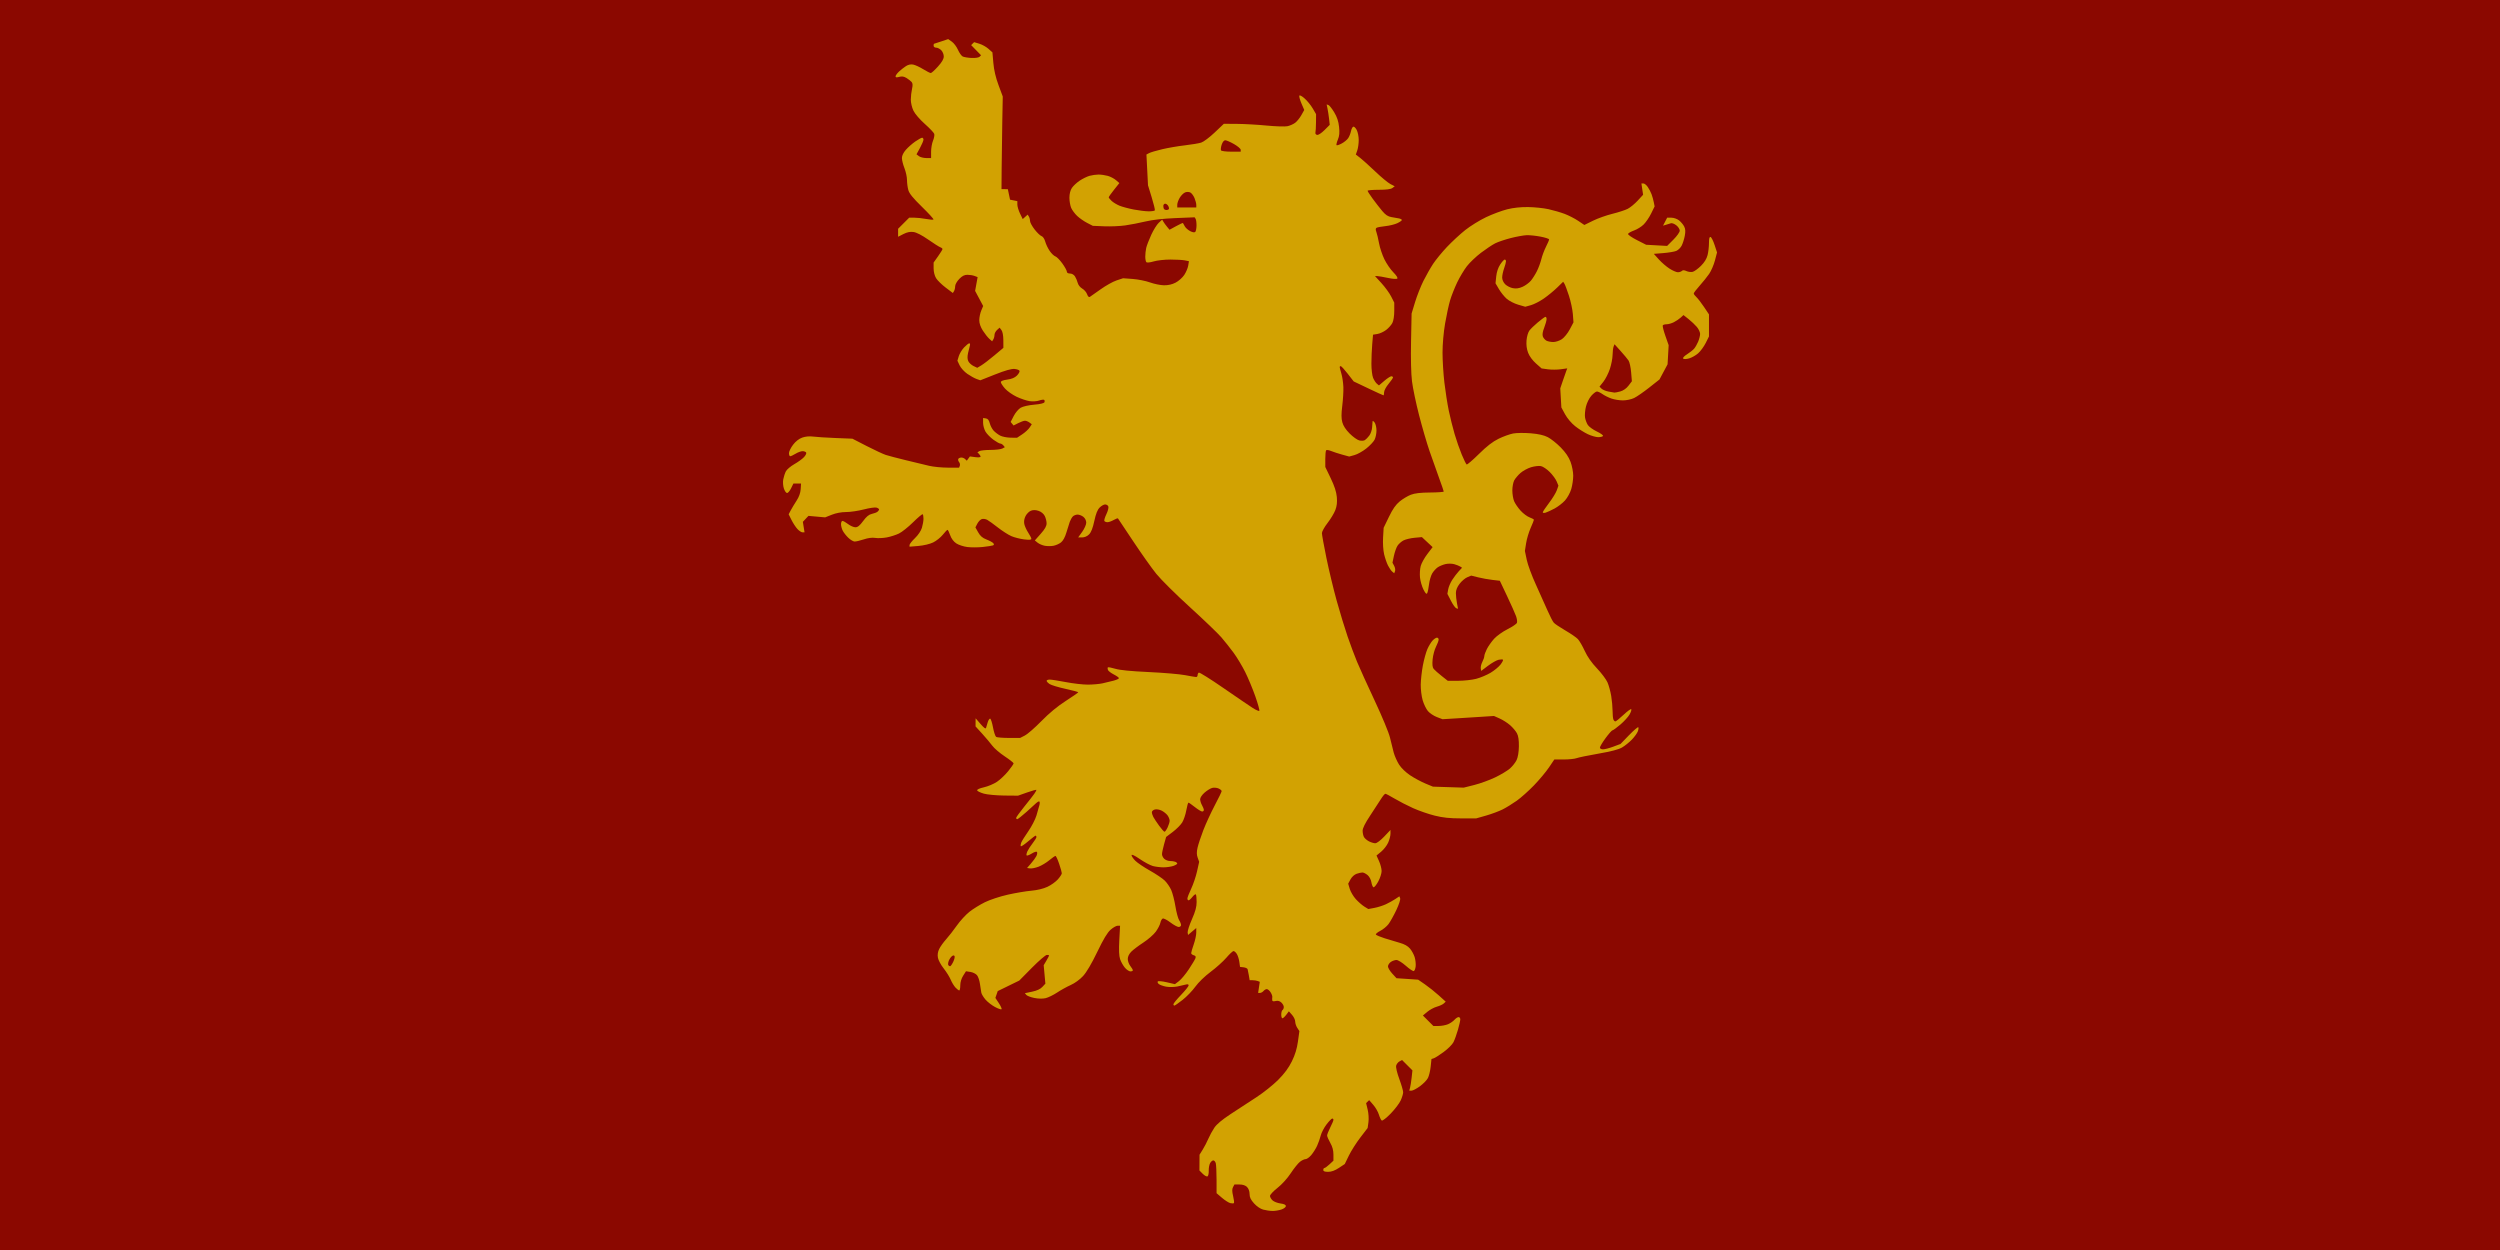 <?xml version="1.0" encoding="UTF-8" standalone="no"?>
<!-- Created with Inkscape (http://www.inkscape.org/) -->

<svg
   xmlns:dc="http://purl.org/dc/elements/1.1/"
   xmlns:cc="http://creativecommons.org/ns#"
   xmlns:rdf="http://www.w3.org/1999/02/22-rdf-syntax-ns#"
   xmlns:svg="http://www.w3.org/2000/svg"
   xmlns="http://www.w3.org/2000/svg"
   xmlns:sodipodi="http://sodipodi.sourceforge.net/DTD/sodipodi-0.dtd"
   xmlns:inkscape="http://www.inkscape.org/namespaces/inkscape"
   width="256"
   height="128"
   viewBox="0 0 256 128"
   id="svg2"
   version="1.1"
   inkscape:version="0.91 r13725"
   sodipodi:docname="house_lannister.svg"
   inkscape:export-filename="C:\Users\Greene\Documents\Firaxis ModBuddy\XCOM\Game of Thrones\imageSource\house_lannister.png"
   inkscape:export-xdpi="90"
   inkscape:export-ydpi="90">
  <defs
     id="defs4" />
  <sodipodi:namedview
     id="base"
     pagecolor="#ffffff"
     bordercolor="#666666"
     borderopacity="1.0"
     inkscape:pageopacity="0.0"
     inkscape:pageshadow="2"
     inkscape:zoom="2.8"
     inkscape:cx="101.29855"
     inkscape:cy="103.362"
     inkscape:document-units="px"
     inkscape:current-layer="layer1"
     showgrid="false"
     units="px"
     showborder="true"
     inkscape:window-width="1920"
     inkscape:window-height="1138"
     inkscape:window-x="-8"
     inkscape:window-y="-8"
     inkscape:window-maximized="1"
     inkscape:snap-nodes="false" />
  <g
     inkscape:label="Layer 1"
     inkscape:groupmode="layer"
     id="layer1"
     transform="translate(0,-924.362)">
    <rect
       style="fill:#8b0800;fill-opacity:1;stroke:none;stroke-width:4;stroke-linecap:round;stroke-linejoin:round;stroke-miterlimit:4;stroke-dasharray:none;stroke-opacity:1"
       id="rect4182"
       width="256"
       height="128"
       x="0"
       y="924.362"
       ry="0" />
    <path
       style="fill:#d2a202;fill-opacity:1"
       d="m 130.296,1048.362 c -0.25,-0 -0.672,-0.064 -0.938,-0.134 -0.29,-0.077 -0.667,-0.332 -0.942,-0.637 -0.341,-0.378 -0.459,-0.625 -0.459,-0.963 0,-0.281 -0.099,-0.553 -0.26,-0.714 -0.172,-0.172 -0.433,-0.26 -0.775,-0.26 l -0.515,0 -0.145,0.271 c -0.107,0.201 -0.105,0.438 0.01,0.916 0.085,0.355 0.122,0.679 0.081,0.719 -0.041,0.041 -0.209,0.039 -0.375,-0 -0.166,-0.042 -0.549,-0.287 -0.851,-0.545 l -0.549,-0.47 -0.002,-1.387 c -9.1e-4,-0.763 -0.037,-1.518 -0.08,-1.679 -0.043,-0.161 -0.157,-0.292 -0.254,-0.292 -0.096,0 -0.245,0.13 -0.33,0.289 -0.085,0.159 -0.146,0.507 -0.136,0.773 0.01,0.266 -0.045,0.523 -0.123,0.572 -0.078,0.048 -0.297,-0.067 -0.486,-0.256 l -0.344,-0.344 0.005,-0.809 0.005,-0.809 0.325,-0.52 c 0.179,-0.286 0.436,-0.783 0.573,-1.104 0.137,-0.322 0.413,-0.831 0.614,-1.131 0.246,-0.367 0.802,-0.833 1.695,-1.418 0.731,-0.479 1.914,-1.252 2.628,-1.717 0.715,-0.465 1.716,-1.265 2.224,-1.778 0.647,-0.651 1.067,-1.222 1.398,-1.894 0.33,-0.671 0.517,-1.284 0.621,-2.027 l 0.148,-1.065 -0.214,-0.327 c -0.118,-0.18 -0.214,-0.472 -0.214,-0.649 0,-0.177 -0.146,-0.486 -0.325,-0.687 l -0.325,-0.364 -0.27,0.357 c -0.149,0.197 -0.324,0.357 -0.39,0.357 -0.066,0 -0.119,-0.172 -0.119,-0.382 0,-0.21 0.059,-0.418 0.13,-0.462 0.071,-0.044 0.13,-0.185 0.13,-0.312 0,-0.128 -0.115,-0.336 -0.255,-0.463 -0.173,-0.157 -0.36,-0.204 -0.585,-0.148 -0.221,0.055 -0.335,0.028 -0.345,-0.082 -0.008,-0.091 -0.005,-0.243 0.008,-0.338 0.013,-0.095 -0.069,-0.314 -0.182,-0.487 -0.113,-0.173 -0.285,-0.314 -0.382,-0.314 -0.097,0 -0.249,0.088 -0.338,0.195 -0.089,0.107 -0.249,0.195 -0.355,0.195 l -0.194,0 0.085,-0.569 0.085,-0.569 -0.211,-0.081 c -0.116,-0.045 -0.35,-0.081 -0.519,-0.081 l -0.308,0 -0.081,-0.487 c -0.044,-0.268 -0.102,-0.556 -0.128,-0.64 -0.026,-0.084 -0.211,-0.172 -0.412,-0.195 l -0.365,-0.042 -0.072,-0.52 c -0.04,-0.286 -0.156,-0.651 -0.259,-0.812 -0.103,-0.161 -0.253,-0.292 -0.334,-0.292 -0.081,0 -0.411,0.307 -0.733,0.682 -0.322,0.375 -1.047,1.027 -1.612,1.449 -0.6,0.448 -1.252,1.081 -1.57,1.522 -0.299,0.415 -0.882,1.02 -1.295,1.344 -0.413,0.324 -0.795,0.59 -0.848,0.59 -0.054,0 -0.098,-0.063 -0.098,-0.141 0,-0.078 0.351,-0.506 0.78,-0.953 0.429,-0.447 0.78,-0.887 0.78,-0.978 0,-0.111 -0.098,-0.139 -0.292,-0.083 -0.161,0.046 -0.555,0.136 -0.877,0.2 -0.322,0.064 -0.832,0.071 -1.135,0.015 -0.302,-0.056 -0.641,-0.177 -0.753,-0.27 -0.112,-0.093 -0.156,-0.214 -0.1,-0.269 0.057,-0.055 0.474,-0.014 0.928,0.091 l 0.825,0.192 0.416,-0.317 c 0.229,-0.174 0.681,-0.718 1.006,-1.207 0.325,-0.49 0.629,-0.998 0.676,-1.13 0.062,-0.173 0.014,-0.258 -0.174,-0.307 -0.143,-0.038 -0.26,-0.136 -0.26,-0.22 0,-0.083 0.117,-0.484 0.26,-0.891 0.143,-0.407 0.26,-0.951 0.26,-1.209 l 0,-0.469 -0.422,0.356 -0.422,0.356 -0.039,-0.259 c -0.021,-0.143 0.177,-0.75 0.441,-1.35 0.355,-0.807 0.48,-1.27 0.48,-1.778 0,-0.378 -0.037,-0.724 -0.082,-0.769 -0.045,-0.045 -0.204,0.073 -0.353,0.263 -0.149,0.19 -0.325,0.345 -0.392,0.345 -0.066,0 -0.12,-0.082 -0.12,-0.183 0,-0.101 0.174,-0.551 0.387,-1.001 0.213,-0.45 0.484,-1.255 0.603,-1.788 l 0.216,-0.97 -0.151,-0.419 c -0.111,-0.306 -0.115,-0.584 -0.014,-1.032 0.076,-0.337 0.343,-1.147 0.595,-1.8 0.252,-0.653 0.776,-1.789 1.165,-2.526 0.389,-0.737 0.708,-1.395 0.708,-1.464 0,-0.069 -0.142,-0.19 -0.315,-0.269 -0.173,-0.079 -0.465,-0.106 -0.647,-0.06 -0.183,0.046 -0.538,0.264 -0.789,0.485 -0.263,0.231 -0.455,0.52 -0.453,0.68 0.003,0.153 0.088,0.425 0.19,0.604 0.102,0.179 0.188,0.398 0.19,0.487 0.003,0.089 -0.075,0.162 -0.172,0.162 -0.097,0 -0.433,-0.204 -0.747,-0.454 -0.314,-0.249 -0.608,-0.454 -0.654,-0.455 -0.046,-5e-4 -0.146,0.354 -0.223,0.788 -0.076,0.434 -0.265,0.993 -0.419,1.241 -0.154,0.249 -0.587,0.685 -0.963,0.969 l -0.683,0.516 -0.211,0.752 c -0.116,0.414 -0.211,0.871 -0.211,1.016 0,0.145 0.107,0.36 0.238,0.479 0.131,0.118 0.389,0.215 0.574,0.215 0.185,0 0.429,0.036 0.542,0.079 0.113,0.043 0.206,0.125 0.206,0.182 0,0.057 -0.184,0.168 -0.409,0.246 -0.225,0.078 -0.678,0.142 -1.007,0.142 -0.329,-4e-4 -0.818,-0.062 -1.086,-0.136 -0.269,-0.075 -0.868,-0.395 -1.332,-0.713 -0.542,-0.371 -0.843,-0.512 -0.843,-0.393 0,0.101 0.173,0.357 0.385,0.569 0.212,0.212 0.883,0.665 1.492,1.006 0.609,0.342 1.292,0.801 1.519,1.022 0.227,0.22 0.525,0.655 0.664,0.966 0.138,0.311 0.333,1.065 0.431,1.674 0.099,0.61 0.269,1.245 0.378,1.411 0.109,0.167 0.198,0.392 0.198,0.502 0,0.11 -0.109,0.2 -0.241,0.2 -0.133,0 -0.516,-0.21 -0.851,-0.466 -0.336,-0.256 -0.687,-0.437 -0.78,-0.401 -0.093,0.036 -0.203,0.231 -0.243,0.433 -0.041,0.203 -0.25,0.612 -0.466,0.91 -0.216,0.298 -0.79,0.8 -1.276,1.117 -0.486,0.317 -1.045,0.739 -1.241,0.938 -0.227,0.231 -0.357,0.502 -0.357,0.747 0,0.211 0.117,0.533 0.26,0.715 0.143,0.182 0.26,0.381 0.26,0.443 0,0.062 -0.112,0.112 -0.248,0.112 -0.137,0 -0.395,-0.174 -0.574,-0.387 -0.179,-0.212 -0.397,-0.604 -0.485,-0.87 -0.11,-0.332 -0.135,-0.943 -0.081,-1.952 l 0.079,-1.469 -0.251,0 c -0.138,0 -0.461,0.185 -0.719,0.411 -0.332,0.291 -0.731,0.956 -1.365,2.272 -0.576,1.197 -1.095,2.077 -1.452,2.467 -0.327,0.356 -0.847,0.736 -1.262,0.92 -0.388,0.172 -1.018,0.521 -1.399,0.774 -0.381,0.253 -0.911,0.511 -1.178,0.574 -0.298,0.07 -0.744,0.062 -1.157,-0.021 -0.37,-0.074 -0.738,-0.215 -0.819,-0.312 l -0.147,-0.177 0.74,-0.154 c 0.493,-0.102 0.843,-0.265 1.05,-0.488 l 0.31,-0.334 -0.086,-0.944 -0.086,-0.944 0.277,-0.47 c 0.152,-0.258 0.277,-0.495 0.277,-0.527 0,-0.032 -0.103,-0.058 -0.23,-0.058 -0.126,0 -0.813,0.591 -1.527,1.313 l -1.297,1.313 -1.103,0.539 -1.103,0.539 -0.121,0.35 -0.121,0.35 0.357,0.539 c 0.196,0.297 0.32,0.576 0.275,0.621 -0.045,0.045 -0.344,-0.057 -0.664,-0.227 -0.32,-0.17 -0.755,-0.505 -0.966,-0.746 -0.211,-0.24 -0.41,-0.567 -0.443,-0.727 -0.033,-0.16 -0.095,-0.565 -0.139,-0.902 -0.044,-0.336 -0.178,-0.733 -0.299,-0.881 -0.121,-0.148 -0.425,-0.3 -0.675,-0.338 l -0.455,-0.068 -0.292,0.46 c -0.178,0.281 -0.292,0.664 -0.292,0.982 0,0.287 -0.048,0.521 -0.107,0.521 -0.059,0 -0.232,-0.132 -0.384,-0.294 -0.152,-0.162 -0.374,-0.527 -0.493,-0.812 -0.119,-0.285 -0.442,-0.801 -0.717,-1.148 -0.276,-0.346 -0.54,-0.835 -0.587,-1.086 -0.058,-0.307 -0.017,-0.602 0.125,-0.898 0.116,-0.243 0.434,-0.689 0.707,-0.992 0.273,-0.303 0.769,-0.94 1.103,-1.415 0.334,-0.475 0.91,-1.105 1.281,-1.4 0.371,-0.295 1.088,-0.74 1.595,-0.989 0.519,-0.255 1.544,-0.593 2.35,-0.774 0.786,-0.176 1.867,-0.359 2.404,-0.405 0.606,-0.052 1.23,-0.203 1.648,-0.398 0.37,-0.172 0.853,-0.518 1.072,-0.767 0.219,-0.25 0.399,-0.528 0.399,-0.619 0,-0.091 -0.122,-0.527 -0.272,-0.97 -0.149,-0.443 -0.319,-0.805 -0.377,-0.805 -0.058,0 -0.345,0.2 -0.637,0.444 -0.292,0.244 -0.787,0.541 -1.1,0.661 -0.313,0.119 -0.705,0.198 -0.871,0.174 l -0.302,-0.044 0.396,-0.455 c 0.218,-0.25 0.466,-0.588 0.551,-0.75 0.085,-0.162 0.118,-0.354 0.074,-0.426 -0.05,-0.081 -0.255,-0.024 -0.533,0.147 -0.248,0.153 -0.487,0.243 -0.531,0.2 -0.044,-0.044 -0.007,-0.236 0.08,-0.429 0.088,-0.192 0.331,-0.566 0.541,-0.831 0.21,-0.265 0.382,-0.546 0.382,-0.625 0,-0.079 -0.038,-0.144 -0.083,-0.144 -0.046,0 -0.389,0.261 -0.762,0.58 -0.373,0.319 -0.712,0.547 -0.753,0.506 -0.041,-0.041 -0.025,-0.203 0.036,-0.361 0.06,-0.158 0.385,-0.683 0.723,-1.165 0.337,-0.483 0.715,-1.21 0.839,-1.615 0.124,-0.406 0.264,-0.899 0.311,-1.095 0.048,-0.199 0.031,-0.357 -0.038,-0.357 -0.068,0 -0.2,0.077 -0.295,0.171 -0.094,0.094 -0.544,0.503 -1,0.909 -0.456,0.406 -0.88,0.739 -0.942,0.739 -0.062,0 -0.114,-0.057 -0.114,-0.126 0,-0.069 0.368,-0.581 0.818,-1.137 0.45,-0.556 0.918,-1.155 1.039,-1.332 0.122,-0.177 0.221,-0.356 0.221,-0.399 0,-0.043 -0.424,0.072 -0.942,0.255 l -0.942,0.333 -1.429,-0.013 c -0.787,-0.01 -1.716,-0.094 -2.069,-0.194 -0.352,-0.1 -0.662,-0.249 -0.689,-0.332 -0.03,-0.092 0.242,-0.217 0.697,-0.319 0.41,-0.092 1.011,-0.345 1.334,-0.563 0.323,-0.218 0.838,-0.705 1.145,-1.083 0.306,-0.378 0.557,-0.739 0.557,-0.802 0,-0.063 -0.41,-0.388 -0.912,-0.721 -0.501,-0.333 -1.07,-0.82 -1.263,-1.082 -0.194,-0.262 -0.66,-0.815 -1.037,-1.23 l -0.686,-0.754 0.004,-0.415 0.004,-0.415 0.507,0.585 c 0.358,0.413 0.523,0.528 0.563,0.39 0.031,-0.107 0.108,-0.366 0.172,-0.576 0.063,-0.209 0.174,-0.373 0.245,-0.364 0.071,0.009 0.203,0.411 0.292,0.892 0.089,0.481 0.235,0.922 0.325,0.979 0.09,0.057 0.677,0.104 1.305,0.106 l 1.142,0.002 0.496,-0.253 c 0.273,-0.139 1.036,-0.805 1.695,-1.48 0.789,-0.808 1.637,-1.509 2.482,-2.053 0.705,-0.455 1.285,-0.856 1.288,-0.892 0.003,-0.036 -0.585,-0.193 -1.306,-0.351 -0.721,-0.157 -1.452,-0.378 -1.624,-0.49 -0.172,-0.113 -0.312,-0.262 -0.312,-0.332 0,-0.07 0.144,-0.127 0.32,-0.127 0.176,0 0.922,0.117 1.657,0.259 0.735,0.143 1.746,0.258 2.246,0.257 0.5,-10e-4 1.173,-0.06 1.494,-0.13 0.322,-0.07 0.833,-0.193 1.137,-0.274 0.304,-0.081 0.552,-0.196 0.552,-0.257 0,-0.061 -0.237,-0.231 -0.526,-0.379 -0.289,-0.148 -0.56,-0.356 -0.601,-0.463 -0.041,-0.107 -0.044,-0.225 -0.007,-0.263 0.037,-0.037 0.381,0.027 0.763,0.143 0.463,0.141 1.605,0.253 3.423,0.337 1.501,0.069 3.173,0.212 3.716,0.317 0.543,0.105 1.055,0.191 1.137,0.191 0.082,0 0.149,-0.084 0.149,-0.187 0,-0.103 0.056,-0.222 0.125,-0.265 0.069,-0.043 1.207,0.67 2.529,1.584 1.322,0.914 2.67,1.831 2.995,2.038 0.325,0.207 0.628,0.34 0.673,0.295 0.045,-0.045 -0.139,-0.712 -0.409,-1.482 -0.27,-0.77 -0.74,-1.897 -1.044,-2.504 -0.304,-0.607 -0.831,-1.484 -1.171,-1.949 -0.34,-0.465 -0.907,-1.179 -1.259,-1.589 -0.352,-0.409 -1.806,-1.804 -3.231,-3.101 -1.425,-1.296 -2.974,-2.832 -3.442,-3.414 -0.468,-0.581 -1.531,-2.08 -2.361,-3.331 -0.83,-1.251 -1.532,-2.302 -1.558,-2.336 -0.027,-0.034 -0.225,0.039 -0.441,0.162 -0.216,0.124 -0.501,0.225 -0.634,0.225 -0.133,0 -0.275,-0.055 -0.317,-0.121 -0.041,-0.067 0.052,-0.382 0.206,-0.701 0.155,-0.319 0.245,-0.673 0.201,-0.788 -0.044,-0.115 -0.191,-0.209 -0.326,-0.209 -0.135,0 -0.39,0.144 -0.565,0.319 -0.225,0.225 -0.386,0.632 -0.547,1.38 -0.158,0.734 -0.323,1.156 -0.537,1.37 -0.193,0.193 -0.461,0.309 -0.713,0.309 l -0.404,0 0.414,-0.577 c 0.228,-0.317 0.414,-0.738 0.414,-0.934 0,-0.213 -0.117,-0.452 -0.29,-0.593 -0.16,-0.129 -0.426,-0.235 -0.592,-0.235 -0.166,0 -0.384,0.083 -0.485,0.184 -0.101,0.101 -0.244,0.35 -0.318,0.552 -0.074,0.203 -0.231,0.702 -0.35,1.11 -0.136,0.465 -0.341,0.839 -0.549,1.004 -0.183,0.144 -0.532,0.299 -0.775,0.345 -0.243,0.046 -0.642,0.045 -0.887,-9.1e-4 -0.245,-0.046 -0.574,-0.188 -0.732,-0.315 l -0.286,-0.232 0.602,-0.678 c 0.433,-0.488 0.602,-0.788 0.602,-1.07 0,-0.216 -0.087,-0.56 -0.193,-0.764 -0.115,-0.223 -0.368,-0.431 -0.631,-0.517 -0.298,-0.098 -0.546,-0.104 -0.776,-0.016 -0.186,0.07 -0.434,0.314 -0.551,0.542 -0.138,0.266 -0.185,0.557 -0.133,0.816 0.044,0.221 0.225,0.621 0.402,0.889 0.177,0.268 0.322,0.553 0.322,0.634 0,0.104 -0.222,0.121 -0.747,0.057 -0.411,-0.05 -1.002,-0.202 -1.313,-0.338 -0.311,-0.136 -0.927,-0.532 -1.37,-0.879 -0.442,-0.348 -0.936,-0.702 -1.096,-0.788 -0.16,-0.086 -0.407,-0.12 -0.548,-0.075 -0.141,0.045 -0.346,0.255 -0.456,0.467 l -0.199,0.385 0.288,0.513 c 0.21,0.374 0.44,0.571 0.848,0.727 0.308,0.118 0.621,0.287 0.695,0.377 0.096,0.116 0.084,0.182 -0.041,0.23 -0.097,0.037 -0.565,0.109 -1.042,0.16 -0.477,0.051 -1.185,0.053 -1.575,0.004 -0.39,-0.049 -0.902,-0.218 -1.138,-0.377 -0.271,-0.182 -0.499,-0.489 -0.62,-0.836 -0.105,-0.301 -0.227,-0.548 -0.271,-0.548 -0.044,0 -0.263,0.228 -0.486,0.506 -0.223,0.278 -0.667,0.632 -0.986,0.786 -0.336,0.163 -0.966,0.313 -1.499,0.358 l -0.92,0.077 0,-0.171 c 0,-0.094 0.25,-0.41 0.555,-0.703 0.334,-0.32 0.618,-0.744 0.715,-1.065 0.088,-0.293 0.16,-0.707 0.16,-0.919 0,-0.212 -0.035,-0.421 -0.078,-0.464 -0.043,-0.043 -0.483,0.323 -0.978,0.813 -0.495,0.49 -1.149,1.012 -1.453,1.159 -0.304,0.147 -0.864,0.327 -1.245,0.399 -0.38,0.072 -0.914,0.096 -1.185,0.052 -0.32,-0.051 -0.738,0.003 -1.188,0.154 -0.382,0.128 -0.805,0.225 -0.94,0.216 -0.135,-0.009 -0.418,-0.18 -0.629,-0.381 -0.211,-0.2 -0.465,-0.522 -0.566,-0.715 -0.101,-0.193 -0.183,-0.5 -0.183,-0.682 0,-0.182 0.068,-0.331 0.15,-0.331 0.083,0 0.342,0.146 0.576,0.325 0.234,0.179 0.571,0.325 0.748,0.325 0.236,0 0.448,-0.171 0.792,-0.64 0.335,-0.456 0.59,-0.666 0.888,-0.73 0.23,-0.049 0.491,-0.148 0.581,-0.22 0.089,-0.072 0.162,-0.178 0.162,-0.236 0,-0.058 -0.117,-0.142 -0.26,-0.188 -0.143,-0.045 -0.726,0.038 -1.296,0.186 -0.57,0.148 -1.386,0.269 -1.814,0.269 -0.487,0 -1.036,0.102 -1.465,0.273 l -0.687,0.273 -0.855,-0.077 -0.855,-0.077 -0.286,0.305 -0.286,0.305 0.086,0.539 0.086,0.539 -0.206,0 c -0.113,0 -0.347,-0.152 -0.52,-0.339 -0.173,-0.186 -0.446,-0.602 -0.607,-0.925 l -0.293,-0.586 0.215,-0.407 c 0.118,-0.224 0.387,-0.67 0.597,-0.992 0.25,-0.382 0.395,-0.788 0.419,-1.169 l 0.037,-0.585 -0.39,0 -0.39,0 -0.238,0.487 c -0.131,0.268 -0.316,0.487 -0.412,0.487 -0.096,0 -0.243,-0.208 -0.327,-0.463 -0.087,-0.264 -0.115,-0.667 -0.064,-0.937 0.049,-0.261 0.17,-0.63 0.268,-0.821 0.099,-0.191 0.488,-0.522 0.866,-0.737 0.378,-0.214 0.824,-0.538 0.992,-0.72 0.168,-0.181 0.267,-0.393 0.22,-0.469 -0.047,-0.077 -0.214,-0.139 -0.371,-0.139 -0.157,2.6e-4 -0.476,0.117 -0.71,0.26 -0.234,0.143 -0.482,0.259 -0.552,0.259 -0.07,0 -0.127,-0.142 -0.127,-0.315 0,-0.173 0.19,-0.562 0.422,-0.865 0.27,-0.353 0.609,-0.616 0.942,-0.732 0.325,-0.114 0.738,-0.152 1.104,-0.102 0.322,0.044 1.359,0.11 2.306,0.148 l 1.721,0.068 1.462,0.751 c 0.804,0.413 1.686,0.824 1.959,0.913 0.273,0.089 1.208,0.335 2.079,0.546 0.87,0.211 1.933,0.467 2.362,0.569 0.429,0.102 1.293,0.186 1.921,0.187 l 1.141,0.003 0.075,-0.197 c 0.041,-0.108 0.005,-0.281 -0.08,-0.384 -0.086,-0.103 -0.118,-0.249 -0.072,-0.323 0.046,-0.075 0.186,-0.136 0.31,-0.136 0.124,0 0.3,0.073 0.391,0.162 l 0.165,0.162 0.161,-0.218 0.161,-0.218 0.544,0.073 c 0.302,0.041 0.544,0.019 0.544,-0.048 0,-0.067 -0.073,-0.194 -0.161,-0.282 l -0.161,-0.161 0.194,-0.123 c 0.107,-0.067 0.622,-0.123 1.144,-0.125 0.523,-9.1e-4 1.067,-0.065 1.21,-0.141 l 0.26,-0.139 -0.154,-0.186 c -0.085,-0.102 -0.226,-0.186 -0.314,-0.186 -0.088,0 -0.404,-0.177 -0.703,-0.394 -0.299,-0.217 -0.658,-0.582 -0.799,-0.812 -0.14,-0.23 -0.255,-0.642 -0.256,-0.915 l -4.5e-4,-0.496 0.285,0.042 c 0.202,0.029 0.318,0.173 0.4,0.496 0.064,0.25 0.242,0.592 0.397,0.759 0.155,0.168 0.456,0.395 0.668,0.506 0.213,0.111 0.688,0.205 1.056,0.211 l 0.669,0.01 0.533,-0.353 c 0.293,-0.194 0.633,-0.506 0.756,-0.693 l 0.223,-0.341 -0.245,-0.179 c -0.135,-0.099 -0.338,-0.179 -0.453,-0.179 -0.114,0 -0.423,0.11 -0.687,0.244 l -0.479,0.244 -0.15,-0.181 -0.15,-0.181 0.315,-0.612 c 0.173,-0.337 0.493,-0.716 0.711,-0.843 0.23,-0.134 0.811,-0.266 1.384,-0.315 0.637,-0.054 1.012,-0.145 1.054,-0.256 0.036,-0.095 0.017,-0.203 -0.043,-0.24 -0.06,-0.037 -0.293,-0.004 -0.518,0.075 -0.225,0.079 -0.659,0.105 -0.966,0.059 -0.306,-0.046 -0.904,-0.248 -1.329,-0.449 -0.425,-0.201 -0.961,-0.581 -1.193,-0.845 -0.232,-0.264 -0.421,-0.558 -0.421,-0.653 0,-0.111 0.24,-0.205 0.662,-0.261 0.45,-0.06 0.765,-0.191 0.984,-0.41 0.177,-0.177 0.299,-0.394 0.27,-0.481 -0.029,-0.087 -0.261,-0.177 -0.516,-0.198 -0.317,-0.027 -0.946,0.151 -1.982,0.561 l -1.519,0.601 -0.377,-0.132 c -0.207,-0.072 -0.633,-0.308 -0.946,-0.523 -0.313,-0.215 -0.671,-0.607 -0.796,-0.871 l -0.227,-0.479 0.143,-0.469 c 0.078,-0.258 0.322,-0.659 0.541,-0.891 0.219,-0.232 0.458,-0.422 0.531,-0.422 0.073,0 0.101,0.102 0.063,0.227 -0.038,0.125 -0.122,0.472 -0.188,0.77 -0.082,0.373 -0.072,0.637 0.031,0.845 0.083,0.166 0.321,0.383 0.53,0.484 l 0.38,0.182 0.415,-0.247 c 0.228,-0.136 0.831,-0.596 1.338,-1.022 l 0.923,-0.775 -0.004,-0.784 c -0.003,-0.479 -0.078,-0.881 -0.193,-1.034 l -0.189,-0.249 -0.262,0.237 c -0.144,0.13 -0.263,0.36 -0.264,0.509 -9.1e-4,0.15 -0.056,0.358 -0.122,0.462 l -0.12,0.19 -0.287,-0.255 c -0.158,-0.14 -0.454,-0.515 -0.658,-0.832 -0.242,-0.378 -0.37,-0.75 -0.37,-1.076 0,-0.274 0.09,-0.713 0.199,-0.975 l 0.199,-0.477 -0.412,-0.773 -0.412,-0.773 0.128,-0.706 0.128,-0.706 -0.313,-0.119 c -0.172,-0.066 -0.502,-0.119 -0.734,-0.119 -0.305,0 -0.535,0.117 -0.836,0.428 -0.235,0.243 -0.416,0.567 -0.417,0.747 -9.09e-4,0.175 -0.055,0.402 -0.12,0.504 l -0.118,0.186 -0.733,-0.554 c -0.403,-0.304 -0.846,-0.739 -0.984,-0.965 -0.151,-0.248 -0.251,-0.648 -0.252,-1.006 l -4.55e-4,-0.594 0.455,-0.64 c 0.25,-0.352 0.455,-0.685 0.455,-0.742 0,-0.056 -0.102,-0.139 -0.227,-0.184 -0.125,-0.045 -0.683,-0.4 -1.24,-0.789 -0.638,-0.445 -1.195,-0.731 -1.504,-0.773 -0.347,-0.046 -0.651,0.016 -1.033,0.211 l -0.542,0.277 0,-0.41 0,-0.41 0.568,-0.568 0.568,-0.568 0.519,0 c 0.285,0 0.829,0.059 1.207,0.131 0.379,0.072 0.721,0.098 0.762,0.057 0.04,-0.04 -0.493,-0.626 -1.185,-1.301 -0.918,-0.896 -1.294,-1.359 -1.393,-1.714 -0.074,-0.268 -0.135,-0.733 -0.136,-1.034 -3.95e-4,-0.301 -0.118,-0.844 -0.261,-1.207 -0.143,-0.363 -0.26,-0.83 -0.26,-1.04 0,-0.242 0.15,-0.551 0.41,-0.847 0.225,-0.257 0.66,-0.639 0.965,-0.849 0.306,-0.21 0.618,-0.382 0.694,-0.382 0.076,0 0.139,0.088 0.139,0.195 0,0.107 -0.161,0.489 -0.357,0.85 l -0.357,0.655 0.252,0.19 c 0.139,0.104 0.475,0.19 0.747,0.19 l 0.495,0 0,-0.654 c 0,-0.36 0.089,-0.866 0.197,-1.125 0.108,-0.259 0.165,-0.572 0.126,-0.695 -0.039,-0.123 -0.473,-0.581 -0.965,-1.018 -0.509,-0.452 -1.011,-1.036 -1.166,-1.356 -0.153,-0.317 -0.27,-0.813 -0.269,-1.138 0.002,-0.317 0.057,-0.808 0.123,-1.091 0.085,-0.365 0.074,-0.57 -0.036,-0.703 -0.085,-0.103 -0.322,-0.29 -0.526,-0.414 -0.272,-0.166 -0.471,-0.197 -0.747,-0.118 -0.271,0.078 -0.377,0.063 -0.377,-0.053 0,-0.089 0.161,-0.311 0.357,-0.494 0.197,-0.183 0.519,-0.435 0.716,-0.56 0.234,-0.149 0.49,-0.201 0.736,-0.152 0.208,0.042 0.667,0.253 1.02,0.471 0.353,0.217 0.703,0.395 0.778,0.395 0.075,0 0.405,-0.299 0.733,-0.664 0.418,-0.465 0.597,-0.776 0.597,-1.039 0,-0.207 -0.117,-0.493 -0.26,-0.636 -0.143,-0.143 -0.377,-0.26 -0.52,-0.26 -0.144,0 -0.26,-0.087 -0.26,-0.195 0,-0.107 0.015,-0.197 0.032,-0.199 0.018,-0.002 0.354,-0.111 0.747,-0.243 l 0.715,-0.239 0.374,0.263 c 0.206,0.145 0.486,0.516 0.622,0.826 0.137,0.309 0.353,0.618 0.481,0.687 0.128,0.068 0.536,0.138 0.907,0.155 0.386,0.018 0.74,-0.035 0.828,-0.123 l 0.153,-0.153 -0.507,-0.519 -0.507,-0.519 0.152,-0.152 0.152,-0.152 0.53,0.159 c 0.291,0.087 0.713,0.323 0.937,0.523 l 0.408,0.364 0.095,1.091 c 0.063,0.726 0.24,1.482 0.529,2.26 l 0.434,1.169 -0.049,2.599 c -0.027,1.429 -0.056,3.563 -0.065,4.742 l -0.016,2.144 0.325,0.002 0.325,0.002 0.113,0.537 0.113,0.537 0.374,0.075 0.374,0.075 0,0.352 c 0,0.194 0.124,0.607 0.275,0.919 l 0.275,0.567 0.253,-0.229 0.253,-0.229 0.12,0.19 c 0.066,0.104 0.121,0.312 0.122,0.461 9.1e-4,0.149 0.213,0.542 0.471,0.873 0.258,0.331 0.578,0.636 0.712,0.679 0.14,0.044 0.298,0.28 0.373,0.556 0.071,0.264 0.277,0.694 0.456,0.957 0.179,0.263 0.44,0.514 0.58,0.559 0.14,0.044 0.462,0.37 0.716,0.724 0.254,0.354 0.462,0.731 0.462,0.838 0,0.12 0.123,0.195 0.322,0.195 0.191,0 0.399,0.119 0.511,0.292 0.104,0.161 0.23,0.461 0.281,0.666 0.052,0.213 0.251,0.464 0.462,0.585 0.203,0.116 0.427,0.376 0.498,0.578 0.081,0.232 0.185,0.332 0.282,0.272 0.084,-0.052 0.582,-0.402 1.106,-0.778 0.524,-0.376 1.255,-0.784 1.624,-0.907 l 0.672,-0.223 0.987,0.072 c 0.543,0.04 1.337,0.199 1.766,0.354 0.429,0.155 1.072,0.287 1.429,0.293 0.436,0.008 0.832,-0.082 1.202,-0.274 0.304,-0.158 0.701,-0.511 0.882,-0.785 0.182,-0.274 0.363,-0.703 0.404,-0.953 l 0.074,-0.454 -0.42,-0.084 c -0.231,-0.046 -0.9,-0.084 -1.487,-0.084 -0.587,0 -1.353,0.086 -1.703,0.191 -0.361,0.109 -0.684,0.142 -0.748,0.078 -0.062,-0.062 -0.113,-0.318 -0.113,-0.569 0,-0.251 0.043,-0.65 0.095,-0.887 0.052,-0.237 0.284,-0.842 0.515,-1.344 0.231,-0.502 0.578,-1.058 0.772,-1.236 l 0.352,-0.324 0.115,0.206 c 0.063,0.113 0.232,0.347 0.375,0.519 l 0.26,0.313 0.669,-0.365 c 0.368,-0.201 0.684,-0.347 0.703,-0.325 0.018,0.022 0.102,0.171 0.185,0.331 0.083,0.16 0.332,0.384 0.552,0.498 0.252,0.13 0.447,0.162 0.524,0.084 0.068,-0.068 0.126,-0.359 0.13,-0.649 0.004,-0.289 -0.037,-0.598 -0.092,-0.687 l -0.099,-0.161 -1.962,0.081 c -1.268,0.052 -2.353,0.174 -3.066,0.345 -0.607,0.146 -1.543,0.327 -2.079,0.404 -0.536,0.077 -1.503,0.118 -2.148,0.091 l -1.174,-0.048 -0.58,-0.299 c -0.319,-0.164 -0.777,-0.484 -1.018,-0.71 -0.241,-0.226 -0.518,-0.599 -0.617,-0.829 -0.099,-0.23 -0.179,-0.698 -0.179,-1.039 4.6e-4,-0.394 0.092,-0.76 0.25,-1 0.137,-0.208 0.496,-0.544 0.796,-0.746 0.301,-0.202 0.758,-0.426 1.016,-0.498 0.258,-0.072 0.674,-0.13 0.924,-0.13 0.25,0 0.674,0.061 0.942,0.135 0.268,0.074 0.645,0.271 0.837,0.436 l 0.35,0.301 -0.545,0.684 c -0.3,0.376 -0.545,0.725 -0.545,0.775 0,0.05 0.132,0.215 0.294,0.367 0.162,0.152 0.522,0.371 0.8,0.487 0.278,0.116 0.94,0.294 1.471,0.396 0.531,0.102 1.22,0.185 1.532,0.185 0.311,0 0.592,-0.044 0.624,-0.098 0.032,-0.054 -0.112,-0.653 -0.321,-1.332 l -0.379,-1.234 -0.08,-1.577 -0.08,-1.577 0.271,-0.145 c 0.149,-0.08 0.757,-0.259 1.35,-0.399 0.593,-0.14 1.635,-0.318 2.313,-0.396 0.679,-0.078 1.431,-0.204 1.672,-0.28 0.241,-0.076 0.862,-0.54 1.379,-1.032 l 0.941,-0.894 1.349,0.009 c 0.742,0.005 2.109,0.082 3.038,0.172 0.929,0.09 1.889,0.119 2.134,0.065 0.245,-0.054 0.595,-0.21 0.78,-0.346 0.184,-0.136 0.469,-0.488 0.634,-0.782 l 0.299,-0.534 -0.279,-0.649 c -0.154,-0.357 -0.256,-0.719 -0.227,-0.805 0.032,-0.096 0.238,0.008 0.538,0.271 0.267,0.235 0.642,0.693 0.832,1.018 l 0.347,0.591 -0.007,0.852 c -0.004,0.469 -0.031,0.937 -0.059,1.04 -0.028,0.103 0.047,0.209 0.168,0.235 0.128,0.028 0.444,-0.177 0.759,-0.491 l 0.539,-0.539 -0.067,-0.605 c -0.037,-0.333 -0.109,-0.803 -0.159,-1.044 l -0.091,-0.439 0.18,0.058 c 0.099,0.032 0.366,0.366 0.593,0.743 0.291,0.482 0.439,0.923 0.5,1.492 0.065,0.605 0.034,0.933 -0.123,1.308 -0.115,0.275 -0.177,0.533 -0.137,0.572 0.04,0.04 0.281,-0.041 0.538,-0.179 0.256,-0.138 0.554,-0.385 0.662,-0.55 0.108,-0.164 0.234,-0.483 0.28,-0.708 0.046,-0.225 0.152,-0.432 0.235,-0.46 0.083,-0.028 0.243,0.126 0.354,0.341 0.111,0.215 0.203,0.678 0.203,1.028 0,0.35 -0.067,0.828 -0.148,1.061 l -0.148,0.424 0.44,0.338 c 0.242,0.186 0.938,0.814 1.547,1.395 0.608,0.581 1.307,1.16 1.551,1.287 l 0.445,0.23 -0.244,0.179 c -0.164,0.12 -0.623,0.179 -1.389,0.179 -0.629,0 -1.145,0.045 -1.145,0.101 0,0.056 0.234,0.421 0.52,0.812 0.286,0.391 0.726,0.957 0.979,1.258 0.34,0.405 0.585,0.567 0.942,0.625 0.265,0.043 0.614,0.104 0.775,0.137 0.161,0.033 0.292,0.106 0.292,0.163 0,0.057 -0.21,0.203 -0.466,0.325 -0.256,0.122 -0.806,0.258 -1.222,0.301 -0.416,0.043 -0.823,0.12 -0.904,0.17 -0.103,0.064 -0.109,0.192 -0.02,0.425 0.07,0.184 0.193,0.705 0.275,1.159 0.081,0.454 0.328,1.192 0.548,1.642 0.22,0.449 0.634,1.051 0.92,1.337 0.31,0.31 0.472,0.567 0.402,0.636 -0.07,0.068 -0.465,0.041 -0.963,-0.066 -0.464,-0.1 -0.953,-0.184 -1.085,-0.187 l -0.24,-0.005 0.67,0.733 c 0.368,0.403 0.813,1.015 0.988,1.36 l 0.318,0.627 0,0.855 c 0,0.506 -0.08,1.009 -0.195,1.232 -0.107,0.207 -0.394,0.529 -0.638,0.714 -0.244,0.186 -0.645,0.371 -0.892,0.411 l -0.449,0.073 -0.083,0.98 c -0.046,0.539 -0.083,1.441 -0.083,2.004 0,0.564 0.079,1.212 0.175,1.442 0.096,0.23 0.27,0.497 0.386,0.594 l 0.212,0.175 0.547,-0.468 c 0.301,-0.257 0.624,-0.468 0.718,-0.468 0.094,0 0.172,0.053 0.172,0.118 0,0.065 -0.205,0.363 -0.455,0.662 -0.25,0.299 -0.455,0.685 -0.455,0.857 0,0.172 -0.03,0.313 -0.066,0.313 -0.036,0 -0.737,-0.32 -1.557,-0.711 l -1.491,-0.711 -0.608,-0.783 c -0.334,-0.431 -0.657,-0.783 -0.717,-0.783 -0.06,0 -0.108,0.044 -0.108,0.097 9.1e-4,0.054 0.079,0.361 0.175,0.682 0.095,0.322 0.186,0.935 0.201,1.364 0.015,0.429 -0.036,1.293 -0.114,1.92 -0.105,0.841 -0.103,1.285 0.006,1.689 0.097,0.359 0.358,0.759 0.756,1.156 0.334,0.334 0.776,0.65 0.981,0.701 0.205,0.051 0.463,0.037 0.574,-0.033 0.11,-0.07 0.315,-0.28 0.455,-0.468 0.14,-0.188 0.268,-0.563 0.285,-0.834 0.017,-0.271 0.039,-0.552 0.048,-0.623 0.01,-0.071 0.104,-0.016 0.208,0.122 0.105,0.139 0.191,0.507 0.191,0.819 0,0.311 -0.089,0.739 -0.198,0.949 -0.109,0.21 -0.493,0.616 -0.853,0.9 -0.36,0.285 -0.9,0.585 -1.199,0.668 l -0.544,0.15 -0.715,-0.196 c -0.393,-0.108 -0.902,-0.274 -1.132,-0.369 -0.23,-0.095 -0.459,-0.131 -0.51,-0.08 -0.051,0.051 -0.092,0.458 -0.091,0.904 l 0.002,0.811 0.555,1.153 c 0.384,0.799 0.576,1.387 0.624,1.916 0.049,0.545 0.006,0.929 -0.153,1.345 -0.122,0.32 -0.481,0.915 -0.798,1.323 -0.316,0.407 -0.575,0.873 -0.575,1.034 0,0.161 0.207,1.306 0.461,2.543 0.254,1.237 0.728,3.214 1.055,4.392 0.327,1.178 0.826,2.815 1.109,3.638 0.283,0.823 0.72,1.993 0.971,2.6 0.251,0.607 1.067,2.406 1.814,3.998 0.767,1.635 1.446,3.273 1.56,3.768 0.112,0.481 0.282,1.167 0.379,1.524 0.097,0.357 0.345,0.916 0.552,1.242 0.223,0.35 0.688,0.799 1.141,1.1 0.421,0.279 1.116,0.653 1.545,0.832 l 0.781,0.324 1.577,0.051 1.577,0.051 1.087,-0.274 c 0.598,-0.15 1.558,-0.499 2.133,-0.775 0.576,-0.276 1.256,-0.685 1.512,-0.909 0.256,-0.225 0.563,-0.615 0.683,-0.868 0.135,-0.284 0.224,-0.817 0.233,-1.396 0.01,-0.64 -0.052,-1.064 -0.197,-1.34 -0.117,-0.222 -0.431,-0.596 -0.699,-0.831 -0.268,-0.235 -0.75,-0.544 -1.072,-0.686 l -0.585,-0.259 -1.306,0.085 c -0.718,0.047 -1.904,0.121 -2.635,0.166 l -1.329,0.081 -0.583,-0.223 c -0.321,-0.123 -0.731,-0.398 -0.911,-0.612 -0.18,-0.214 -0.422,-0.714 -0.537,-1.112 -0.116,-0.397 -0.204,-1.116 -0.197,-1.597 0.007,-0.481 0.106,-1.365 0.219,-1.965 0.113,-0.599 0.321,-1.352 0.462,-1.673 0.141,-0.321 0.381,-0.715 0.533,-0.877 0.152,-0.162 0.354,-0.294 0.448,-0.294 0.095,0 0.172,0.09 0.172,0.2 0,0.11 -0.123,0.442 -0.274,0.738 -0.151,0.296 -0.305,0.877 -0.343,1.292 -0.049,0.536 -0.016,0.818 0.112,0.973 0.099,0.12 0.463,0.443 0.809,0.717 l 0.629,0.498 1.065,0 c 0.586,0 1.414,-0.09 1.84,-0.2 0.426,-0.11 1.088,-0.388 1.472,-0.617 0.384,-0.229 0.845,-0.608 1.025,-0.843 0.18,-0.234 0.295,-0.459 0.254,-0.5 -0.041,-0.041 -0.244,-0.036 -0.451,0.009 -0.208,0.046 -0.694,0.321 -1.081,0.613 l -0.704,0.53 -0.04,-0.267 c -0.022,-0.147 0.051,-0.443 0.162,-0.659 0.112,-0.216 0.203,-0.485 0.203,-0.599 0,-0.114 0.119,-0.441 0.265,-0.727 0.146,-0.286 0.479,-0.757 0.74,-1.045 0.261,-0.289 0.875,-0.727 1.364,-0.973 0.49,-0.247 0.926,-0.541 0.97,-0.655 0.044,-0.114 0.004,-0.419 -0.088,-0.678 -0.092,-0.259 -0.504,-1.182 -0.915,-2.051 l -0.747,-1.58 -0.762,-0.088 c -0.419,-0.048 -1.078,-0.167 -1.465,-0.264 l -0.703,-0.176 -0.404,0.169 c -0.222,0.093 -0.576,0.394 -0.786,0.67 -0.258,0.339 -0.381,0.65 -0.38,0.961 9.1e-4,0.253 0.051,0.717 0.111,1.03 l 0.11,0.569 -0.182,-0.056 c -0.1,-0.03 -0.346,-0.374 -0.546,-0.764 l -0.364,-0.709 0.08,-0.455 c 0.044,-0.25 0.23,-0.689 0.413,-0.974 0.183,-0.286 0.485,-0.683 0.671,-0.883 l 0.339,-0.363 -0.193,-0.123 c -0.106,-0.068 -0.38,-0.176 -0.608,-0.241 -0.229,-0.065 -0.625,-0.071 -0.88,-0.013 -0.255,0.058 -0.612,0.201 -0.792,0.32 -0.18,0.118 -0.439,0.398 -0.575,0.622 -0.136,0.224 -0.287,0.732 -0.334,1.13 -0.048,0.398 -0.132,0.807 -0.187,0.909 -0.073,0.135 -0.177,0.034 -0.385,-0.374 -0.157,-0.308 -0.316,-0.859 -0.354,-1.225 -0.037,-0.366 -0.004,-0.899 0.074,-1.185 0.078,-0.286 0.385,-0.838 0.68,-1.226 l 0.538,-0.706 -0.549,-0.512 -0.549,-0.512 -0.745,0.068 c -0.41,0.037 -0.922,0.159 -1.137,0.27 -0.215,0.111 -0.492,0.356 -0.614,0.543 -0.123,0.187 -0.289,0.655 -0.37,1.04 l -0.147,0.699 0.173,0.323 c 0.095,0.177 0.135,0.421 0.089,0.541 l -0.084,0.218 -0.203,-0.168 c -0.112,-0.093 -0.308,-0.377 -0.436,-0.632 -0.128,-0.255 -0.306,-0.776 -0.396,-1.158 -0.093,-0.395 -0.139,-1.127 -0.105,-1.697 l 0.058,-1.003 0.542,-1.119 c 0.391,-0.809 0.698,-1.248 1.106,-1.582 0.31,-0.254 0.822,-0.561 1.138,-0.682 0.403,-0.154 0.989,-0.223 1.97,-0.229 0.768,-0.005 1.397,-0.05 1.397,-0.1 0,-0.05 -0.21,-0.664 -0.468,-1.364 -0.257,-0.7 -0.699,-1.946 -0.981,-2.767 -0.282,-0.822 -0.768,-2.488 -1.08,-3.703 -0.312,-1.215 -0.637,-2.768 -0.721,-3.452 -0.096,-0.771 -0.133,-2.325 -0.097,-4.093 l 0.057,-2.85 0.355,-1.169 c 0.195,-0.643 0.581,-1.621 0.857,-2.173 0.276,-0.552 0.725,-1.341 0.998,-1.754 0.273,-0.413 0.906,-1.184 1.406,-1.714 0.5,-0.53 1.34,-1.307 1.866,-1.727 0.526,-0.42 1.491,-1.017 2.144,-1.327 0.653,-0.31 1.626,-0.673 2.162,-0.807 0.631,-0.158 1.387,-0.239 2.144,-0.229 0.643,0.008 1.579,0.105 2.079,0.215 0.5,0.11 1.247,0.327 1.658,0.482 0.412,0.155 1.035,0.474 1.384,0.709 l 0.635,0.427 0.89,-0.437 c 0.489,-0.241 1.382,-0.558 1.984,-0.706 0.602,-0.148 1.306,-0.377 1.565,-0.509 0.259,-0.132 0.72,-0.51 1.024,-0.841 l 0.554,-0.601 -0.087,-0.58 -0.087,-0.58 0.201,0 c 0.11,0 0.312,0.161 0.447,0.357 0.135,0.197 0.311,0.533 0.391,0.747 0.08,0.214 0.183,0.583 0.229,0.819 l 0.085,0.429 -0.351,0.718 c -0.193,0.395 -0.538,0.903 -0.766,1.13 -0.228,0.227 -0.671,0.504 -0.985,0.616 -0.314,0.112 -0.592,0.27 -0.619,0.351 -0.027,0.081 0.379,0.364 0.902,0.63 l 0.951,0.483 1.074,0.059 1.074,0.059 0.647,-0.647 c 0.36,-0.36 0.647,-0.767 0.647,-0.916 0,-0.148 -0.159,-0.394 -0.352,-0.546 -0.194,-0.152 -0.442,-0.248 -0.552,-0.213 -0.11,0.035 -0.337,0.106 -0.505,0.156 l -0.305,0.092 0.211,-0.408 0.211,-0.408 0.434,0 c 0.243,0 0.585,0.119 0.779,0.271 0.19,0.149 0.426,0.429 0.526,0.621 0.134,0.259 0.151,0.508 0.067,0.961 -0.063,0.336 -0.207,0.79 -0.32,1.009 -0.113,0.218 -0.363,0.462 -0.556,0.541 -0.193,0.079 -0.788,0.179 -1.323,0.222 l -0.972,0.078 0.517,0.574 c 0.284,0.316 0.777,0.74 1.095,0.942 0.318,0.202 0.701,0.368 0.851,0.368 0.15,0 0.335,-0.061 0.41,-0.136 0.095,-0.095 0.238,-0.09 0.471,0.017 0.184,0.084 0.472,0.118 0.638,0.076 0.167,-0.042 0.545,-0.315 0.84,-0.608 0.355,-0.352 0.586,-0.725 0.681,-1.102 0.079,-0.314 0.144,-0.871 0.144,-1.239 0,-0.475 0.047,-0.653 0.162,-0.617 0.089,0.028 0.275,0.396 0.413,0.816 l 0.251,0.765 -0.216,0.825 c -0.119,0.454 -0.386,1.072 -0.594,1.373 -0.207,0.301 -0.647,0.848 -0.976,1.215 -0.33,0.367 -0.599,0.722 -0.599,0.79 0,0.068 0.12,0.232 0.267,0.365 0.147,0.133 0.497,0.587 0.78,1.009 l 0.513,0.768 0,1.129 0,1.129 -0.334,0.669 c -0.183,0.368 -0.533,0.844 -0.776,1.058 -0.243,0.214 -0.662,0.449 -0.929,0.523 -0.287,0.079 -0.535,0.087 -0.603,0.018 -0.068,-0.068 0.09,-0.248 0.386,-0.435 0.276,-0.175 0.602,-0.431 0.725,-0.568 0.122,-0.137 0.312,-0.464 0.422,-0.727 0.11,-0.263 0.2,-0.622 0.2,-0.797 0,-0.175 -0.149,-0.497 -0.332,-0.713 -0.183,-0.217 -0.566,-0.58 -0.851,-0.806 l -0.519,-0.411 -0.286,0.261 c -0.157,0.144 -0.473,0.355 -0.701,0.471 -0.229,0.116 -0.561,0.21 -0.739,0.21 -0.178,0 -0.355,0.051 -0.394,0.114 -0.039,0.063 0.081,0.545 0.266,1.072 l 0.336,0.958 -0.055,0.978 -0.055,0.978 -0.414,0.776 -0.414,0.776 -1.047,0.828 c -0.576,0.455 -1.274,0.938 -1.552,1.072 -0.284,0.137 -0.785,0.244 -1.145,0.244 -0.352,0 -0.885,-0.086 -1.184,-0.192 -0.3,-0.106 -0.711,-0.31 -0.913,-0.455 -0.203,-0.144 -0.456,-0.263 -0.563,-0.263 -0.107,0 -0.368,0.198 -0.581,0.441 -0.222,0.253 -0.456,0.728 -0.549,1.114 -0.089,0.371 -0.13,0.869 -0.091,1.108 0.039,0.239 0.168,0.584 0.288,0.766 0.12,0.183 0.535,0.482 0.923,0.666 0.388,0.184 0.671,0.39 0.629,0.458 -0.042,0.068 -0.263,0.124 -0.491,0.123 -0.228,-4.6e-4 -0.707,-0.138 -1.064,-0.306 -0.357,-0.167 -0.942,-0.537 -1.299,-0.821 -0.376,-0.299 -0.81,-0.811 -1.03,-1.216 l -0.38,-0.7 -0.056,-0.979 -0.056,-0.979 0.265,-0.78 c 0.145,-0.429 0.307,-0.889 0.358,-1.022 l 0.094,-0.242 -0.669,0.092 c -0.368,0.051 -0.959,0.052 -1.314,0.004 l -0.644,-0.089 -0.58,-0.511 c -0.347,-0.306 -0.669,-0.743 -0.801,-1.09 -0.148,-0.386 -0.202,-0.81 -0.164,-1.273 0.033,-0.395 0.161,-0.831 0.297,-1.01 0.132,-0.174 0.518,-0.548 0.858,-0.832 0.34,-0.284 0.682,-0.537 0.759,-0.563 0.077,-0.026 0.14,0.073 0.14,0.219 0,0.146 -0.11,0.546 -0.244,0.888 -0.162,0.414 -0.208,0.717 -0.137,0.906 0.059,0.156 0.223,0.346 0.365,0.422 0.142,0.076 0.458,0.138 0.703,0.138 0.246,0 0.638,-0.131 0.879,-0.293 0.239,-0.161 0.604,-0.614 0.811,-1.007 l 0.376,-0.714 -0.063,-0.845 c -0.035,-0.465 -0.216,-1.312 -0.402,-1.884 -0.186,-0.572 -0.395,-1.127 -0.464,-1.234 l -0.126,-0.195 -0.622,0.604 c -0.342,0.332 -0.956,0.836 -1.365,1.119 -0.409,0.283 -1.002,0.587 -1.318,0.675 l -0.576,0.161 -0.727,-0.211 c -0.4,-0.116 -0.928,-0.388 -1.174,-0.603 -0.245,-0.215 -0.604,-0.661 -0.796,-0.989 l -0.35,-0.598 0.073,-0.71 c 0.046,-0.449 0.196,-0.896 0.408,-1.216 0.184,-0.278 0.392,-0.506 0.463,-0.506 0.07,0 0.128,0.08 0.128,0.179 0,0.098 -0.088,0.427 -0.195,0.731 -0.107,0.304 -0.195,0.723 -0.195,0.932 0,0.227 0.125,0.504 0.31,0.69 0.171,0.171 0.525,0.351 0.788,0.4 0.339,0.064 0.629,0.021 0.997,-0.145 0.286,-0.129 0.665,-0.408 0.843,-0.619 0.178,-0.212 0.458,-0.654 0.622,-0.984 0.164,-0.329 0.368,-0.884 0.453,-1.232 0.085,-0.348 0.299,-0.916 0.474,-1.262 0.175,-0.346 0.319,-0.683 0.319,-0.749 0,-0.066 -0.395,-0.195 -0.877,-0.288 -0.482,-0.093 -1.125,-0.159 -1.429,-0.147 -0.304,0.012 -1.029,0.143 -1.613,0.292 -0.583,0.149 -1.3,0.39 -1.592,0.536 -0.292,0.146 -0.949,0.583 -1.46,0.97 -0.511,0.388 -1.164,1.01 -1.452,1.383 -0.287,0.373 -0.733,1.117 -0.99,1.653 -0.257,0.536 -0.582,1.357 -0.722,1.826 -0.14,0.468 -0.373,1.541 -0.517,2.384 -0.156,0.91 -0.262,2.122 -0.262,2.983 0,0.797 0.086,2.18 0.191,3.073 0.105,0.893 0.306,2.179 0.447,2.858 0.141,0.679 0.409,1.757 0.596,2.396 0.186,0.639 0.517,1.589 0.734,2.111 0.217,0.522 0.442,0.978 0.5,1.014 0.058,0.036 0.622,-0.447 1.255,-1.072 0.812,-0.802 1.403,-1.261 2.011,-1.559 0.474,-0.232 1.146,-0.476 1.494,-0.542 0.35,-0.066 1.156,-0.075 1.802,-0.021 0.815,0.069 1.346,0.19 1.754,0.399 0.321,0.165 0.915,0.638 1.319,1.05 0.501,0.512 0.821,0.982 1.007,1.48 0.151,0.403 0.273,1.037 0.273,1.416 0,0.377 -0.091,0.993 -0.202,1.367 -0.112,0.377 -0.399,0.898 -0.643,1.169 -0.242,0.268 -0.721,0.638 -1.065,0.822 -0.343,0.184 -0.756,0.374 -0.916,0.423 -0.161,0.049 -0.292,0.034 -0.292,-0.033 0,-0.067 0.285,-0.495 0.634,-0.951 0.349,-0.456 0.709,-1.042 0.801,-1.303 l 0.167,-0.474 -0.18,-0.436 c -0.099,-0.24 -0.42,-0.675 -0.713,-0.968 -0.293,-0.293 -0.699,-0.565 -0.903,-0.603 -0.204,-0.039 -0.653,0.013 -0.999,0.116 -0.346,0.103 -0.836,0.368 -1.088,0.59 -0.253,0.222 -0.544,0.567 -0.648,0.768 -0.104,0.2 -0.188,0.661 -0.188,1.024 0,0.363 0.082,0.857 0.182,1.097 0.1,0.24 0.398,0.675 0.661,0.966 0.263,0.291 0.678,0.602 0.922,0.69 0.244,0.088 0.444,0.2 0.444,0.248 0,0.048 -0.152,0.431 -0.338,0.851 -0.186,0.42 -0.394,1.118 -0.461,1.552 l -0.123,0.789 0.19,0.913 c 0.105,0.502 0.524,1.638 0.931,2.524 0.408,0.886 0.943,2.079 1.189,2.65 0.247,0.571 0.541,1.142 0.655,1.267 0.114,0.126 0.651,0.485 1.193,0.799 0.542,0.314 1.114,0.708 1.271,0.877 0.156,0.168 0.473,0.715 0.703,1.215 0.276,0.6 0.7,1.204 1.246,1.777 0.455,0.477 0.939,1.121 1.076,1.43 0.137,0.309 0.31,0.942 0.386,1.406 0.075,0.464 0.137,1.146 0.138,1.515 4.5e-4,0.369 0.036,0.764 0.08,0.877 0.043,0.113 0.135,0.206 0.203,0.206 0.068,0 0.443,-0.301 0.832,-0.67 0.39,-0.368 0.748,-0.63 0.796,-0.582 0.048,0.048 -0.028,0.291 -0.17,0.539 -0.142,0.248 -0.567,0.715 -0.944,1.037 -0.378,0.322 -0.74,0.586 -0.806,0.586 -0.066,0 -0.383,0.357 -0.704,0.794 -0.321,0.437 -0.584,0.875 -0.584,0.974 0,0.105 0.133,0.181 0.32,0.181 0.176,0 0.651,-0.124 1.055,-0.275 l 0.735,-0.275 0.869,-0.897 c 0.478,-0.493 0.906,-0.861 0.95,-0.816 0.045,0.045 0.023,0.236 -0.048,0.425 -0.071,0.189 -0.345,0.568 -0.609,0.842 -0.264,0.274 -0.713,0.635 -0.999,0.803 -0.355,0.208 -1.119,0.409 -2.416,0.634 -1.043,0.181 -2.055,0.39 -2.25,0.464 -0.194,0.074 -0.786,0.135 -1.315,0.135 l -0.961,0 -0.547,0.812 c -0.301,0.447 -0.99,1.272 -1.532,1.833 -0.541,0.561 -1.335,1.271 -1.764,1.576 -0.429,0.305 -1.083,0.708 -1.454,0.894 -0.371,0.186 -1.131,0.469 -1.689,0.628 l -1.015,0.289 -1.559,-0 c -1.16,-10e-4 -1.85,-0.074 -2.695,-0.285 -0.625,-0.155 -1.619,-0.5 -2.209,-0.766 -0.59,-0.266 -1.444,-0.706 -1.898,-0.977 -0.454,-0.272 -0.877,-0.494 -0.94,-0.494 -0.063,0 -0.27,0.248 -0.459,0.552 -0.189,0.304 -0.687,1.068 -1.106,1.698 -0.505,0.76 -0.762,1.277 -0.762,1.535 0,0.214 0.06,0.502 0.134,0.64 0.074,0.138 0.305,0.338 0.513,0.446 0.209,0.108 0.5,0.196 0.648,0.196 0.155,0 0.541,-0.288 0.913,-0.682 l 0.645,-0.682 -2.7e-4,0.39 c -1.3e-4,0.214 -0.108,0.628 -0.241,0.919 -0.132,0.291 -0.454,0.705 -0.715,0.92 l -0.475,0.391 0.26,0.574 c 0.143,0.316 0.262,0.77 0.263,1.011 0.001,0.24 -0.153,0.724 -0.344,1.075 -0.191,0.351 -0.41,0.617 -0.487,0.592 -0.077,-0.025 -0.174,-0.258 -0.216,-0.517 -0.044,-0.27 -0.211,-0.583 -0.39,-0.732 -0.173,-0.144 -0.407,-0.263 -0.522,-0.266 -0.114,-0 -0.385,0.057 -0.6,0.133 -0.23,0.08 -0.49,0.318 -0.628,0.574 l -0.235,0.437 0.161,0.538 c 0.089,0.296 0.368,0.767 0.621,1.047 0.253,0.28 0.644,0.622 0.869,0.761 l 0.41,0.253 0.626,-0.117 c 0.344,-0.065 0.87,-0.231 1.169,-0.37 0.299,-0.139 0.733,-0.38 0.965,-0.534 l 0.422,-0.281 0.08,0.208 c 0.044,0.116 -0.132,0.654 -0.398,1.213 -0.263,0.553 -0.623,1.196 -0.801,1.43 -0.178,0.234 -0.556,0.543 -0.841,0.688 -0.284,0.145 -0.485,0.315 -0.446,0.379 0.039,0.063 0.436,0.232 0.882,0.375 0.446,0.143 1.142,0.353 1.546,0.465 0.504,0.14 0.841,0.33 1.068,0.6 0.183,0.217 0.397,0.612 0.477,0.877 0.079,0.265 0.125,0.681 0.101,0.926 -0.024,0.245 -0.111,0.467 -0.194,0.494 -0.083,0.027 -0.45,-0.217 -0.816,-0.542 -0.37,-0.329 -0.796,-0.592 -0.958,-0.592 -0.16,0 -0.422,0.091 -0.58,0.202 -0.159,0.111 -0.289,0.317 -0.289,0.457 0,0.14 0.197,0.469 0.437,0.731 l 0.437,0.476 1.107,0.074 1.107,0.074 0.7,0.482 c 0.385,0.265 1.02,0.772 1.412,1.126 l 0.713,0.644 -0.195,0.184 c -0.107,0.102 -0.429,0.251 -0.715,0.331 -0.286,0.081 -0.724,0.317 -0.973,0.525 l -0.453,0.379 0.535,0.535 0.535,0.535 0.539,0 c 0.297,0 0.727,-0.08 0.957,-0.177 0.23,-0.097 0.529,-0.302 0.666,-0.455 0.136,-0.153 0.326,-0.278 0.422,-0.278 0.096,0 0.175,0.102 0.175,0.228 0,0.125 -0.11,0.611 -0.243,1.079 -0.134,0.468 -0.341,1.04 -0.46,1.271 -0.119,0.231 -0.567,0.677 -0.995,0.992 -0.428,0.315 -0.885,0.607 -1.016,0.648 l -0.237,0.075 -0.082,0.78 c -0.045,0.429 -0.172,0.955 -0.282,1.168 -0.11,0.214 -0.477,0.591 -0.814,0.838 -0.337,0.247 -0.722,0.451 -0.855,0.453 l -0.243,0 0.081,-0.292 c 0.045,-0.161 0.118,-0.627 0.163,-1.037 l 0.082,-0.744 -0.531,-0.531 -0.531,-0.531 -0.265,0.142 c -0.146,0.078 -0.298,0.274 -0.339,0.435 -0.043,0.171 0.092,0.742 0.323,1.369 0.218,0.592 0.396,1.204 0.394,1.36 -0.001,0.156 -0.115,0.53 -0.252,0.832 -0.137,0.302 -0.598,0.908 -1.025,1.347 -0.427,0.439 -0.838,0.759 -0.914,0.712 -0.076,-0.047 -0.208,-0.318 -0.293,-0.603 -0.085,-0.285 -0.345,-0.735 -0.577,-1.002 l -0.422,-0.484 -0.156,0.152 -0.156,0.152 0.161,0.673 c 0.091,0.38 0.125,0.934 0.079,1.274 l -0.082,0.601 -0.75,0.978 c -0.413,0.538 -0.94,1.368 -1.171,1.845 l -0.421,0.867 -0.604,0.4 c -0.41,0.272 -0.763,0.4 -1.101,0.4 -0.356,0 -0.497,-0.056 -0.497,-0.195 0,-0.107 0.052,-0.195 0.116,-0.195 0.064,0 0.298,-0.17 0.52,-0.377 l 0.404,-0.377 -0.001,-0.63 c -9.1e-4,-0.431 -0.104,-0.809 -0.325,-1.196 -0.178,-0.311 -0.323,-0.649 -0.323,-0.751 0,-0.102 0.146,-0.474 0.325,-0.827 0.179,-0.352 0.325,-0.701 0.325,-0.775 0,-0.074 -0.056,-0.134 -0.124,-0.134 -0.068,0 -0.331,0.272 -0.585,0.604 -0.253,0.332 -0.52,0.843 -0.593,1.137 -0.073,0.293 -0.241,0.769 -0.374,1.057 -0.133,0.288 -0.4,0.712 -0.594,0.942 -0.194,0.23 -0.456,0.418 -0.583,0.418 -0.127,0 -0.388,0.124 -0.58,0.275 -0.192,0.151 -0.615,0.678 -0.94,1.171 -0.346,0.526 -0.907,1.145 -1.357,1.498 -0.422,0.331 -0.767,0.702 -0.767,0.823 0,0.121 0.119,0.328 0.265,0.46 0.145,0.132 0.511,0.272 0.812,0.312 0.368,0.049 0.548,0.137 0.548,0.268 0,0.107 -0.205,0.265 -0.455,0.35 -0.25,0.085 -0.659,0.152 -0.909,0.149 z m -33.009,-25.055 c 0.059,0 0.205,-0.205 0.324,-0.456 0.119,-0.251 0.179,-0.517 0.133,-0.591 -0.056,-0.09 -0.149,-0.08 -0.28,0.029 -0.108,0.09 -0.25,0.302 -0.314,0.472 -0.065,0.17 -0.084,0.362 -0.044,0.428 0.04,0.066 0.122,0.119 0.181,0.119 z m 21.961,-13.773 c 0.057,0 0.198,-0.199 0.314,-0.442 0.115,-0.243 0.21,-0.552 0.21,-0.686 0,-0.134 -0.091,-0.374 -0.203,-0.533 -0.112,-0.159 -0.381,-0.382 -0.599,-0.494 -0.225,-0.117 -0.53,-0.171 -0.707,-0.127 -0.171,0.043 -0.311,0.168 -0.311,0.279 0,0.111 0.067,0.329 0.148,0.485 0.081,0.156 0.349,0.562 0.596,0.901 0.246,0.339 0.495,0.617 0.552,0.617 z m 46.064,-44.971 c 0.071,0.008 0.348,-0.046 0.615,-0.12 0.302,-0.084 0.615,-0.305 0.831,-0.588 l 0.346,-0.453 -0.077,-0.918 c -0.042,-0.505 -0.16,-1.044 -0.261,-1.198 -0.101,-0.154 -0.466,-0.593 -0.812,-0.977 l -0.628,-0.697 -0.095,0.242 c -0.052,0.133 -0.099,0.522 -0.104,0.864 -0.005,0.342 -0.13,0.985 -0.278,1.429 -0.148,0.444 -0.447,1.033 -0.665,1.307 l -0.396,0.499 0.202,0.202 c 0.111,0.111 0.425,0.245 0.698,0.298 0.273,0.053 0.555,0.102 0.626,0.11 z m -45.865,-18.694 c 0.083,0 0.189,-0.037 0.234,-0.082 0.045,-0.045 0.024,-0.191 -0.048,-0.325 -0.071,-0.134 -0.216,-0.243 -0.32,-0.243 -0.105,0 -0.19,0.107 -0.19,0.238 0,0.131 0.039,0.277 0.087,0.325 0.048,0.048 0.155,0.087 0.238,0.087 z m 2.079,-0.26 0.974,0 0,-0.264 c 0,-0.145 -0.083,-0.462 -0.184,-0.704 -0.101,-0.242 -0.291,-0.496 -0.422,-0.565 -0.138,-0.073 -0.361,-0.079 -0.53,-0.015 -0.16,0.061 -0.409,0.302 -0.552,0.537 -0.143,0.235 -0.26,0.558 -0.261,0.719 l -4.6e-4,0.292 0.974,0 z m 4.555,-5.717 0.967,0 0,-0.192 c 0,-0.106 -0.307,-0.368 -0.682,-0.583 -0.375,-0.215 -0.78,-0.392 -0.899,-0.392 -0.133,-9.1e-4 -0.275,0.173 -0.367,0.451 -0.082,0.249 -0.112,0.512 -0.067,0.585 0.045,0.073 0.517,0.132 1.049,0.132 z"
       id="path4147"
       inkscape:connector-curvature="0" />
  </g>
</svg>
